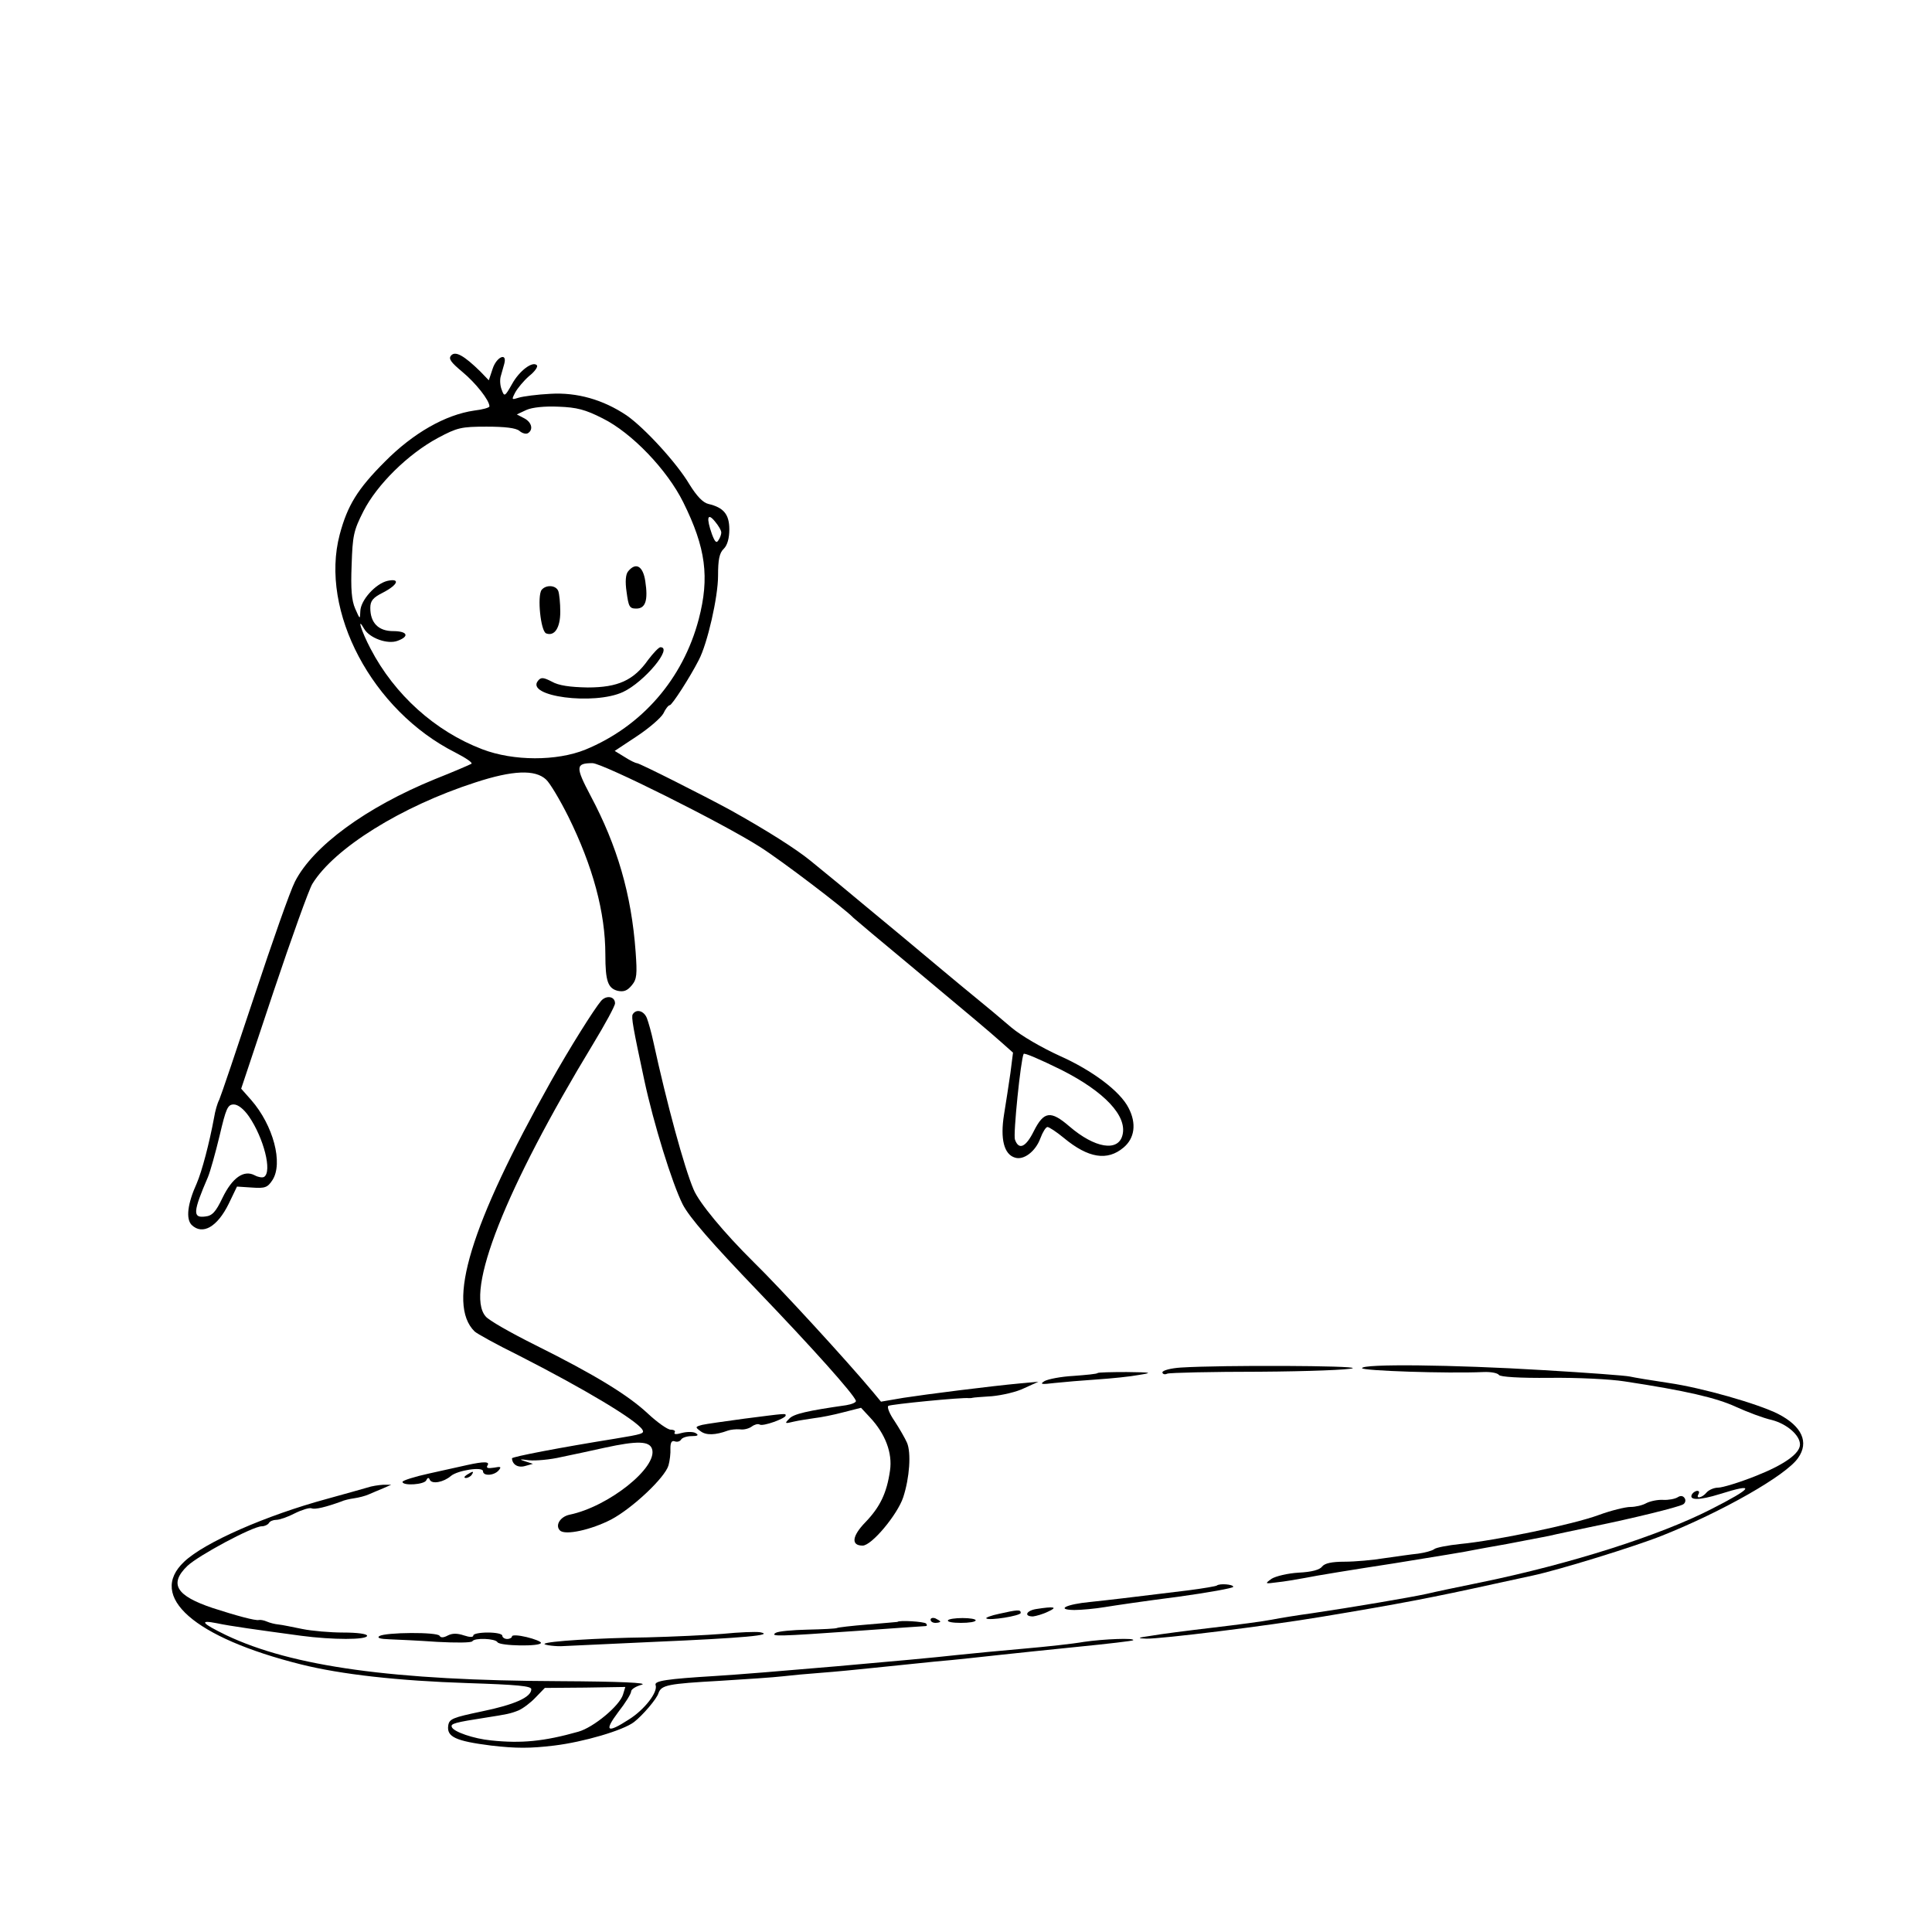 <?xml version="1.0" standalone="no"?>
<!DOCTYPE svg PUBLIC "-//W3C//DTD SVG 20010904//EN"
 "http://www.w3.org/TR/2001/REC-SVG-20010904/DTD/svg10.dtd">
<svg version="1.0" xmlns="http://www.w3.org/2000/svg"
 width="600pt" height="600pt" viewBox="0 0 600 600"
 preserveAspectRatio="xMidYMid meet">

<g transform="translate(0,600) scale(0.1,-0.1)"
fill="#000000" stroke="none">
<path d="M1401 4896 c-9 -10 -1 -21 35 -51 41 -34 84 -88 84 -107 0 -4 -21
-10 -47 -13 -90 -13 -190 -70 -278 -159 -85 -85 -116 -136 -140 -226 -63 -238
101 -547 359 -677 33 -17 55 -32 50 -35 -5 -3 -56 -25 -114 -48 -213 -87 -378
-208 -434 -318 -15 -29 -71 -189 -126 -355 -55 -166 -104 -311 -109 -322 -6
-11 -13 -36 -16 -55 -15 -81 -38 -168 -54 -205 -29 -64 -34 -110 -16 -129 34
-33 80 -6 115 65 l26 54 46 -3 c41 -3 49 0 64 23 34 52 3 170 -66 249 l-31 35
101 303 c56 167 110 317 120 333 68 111 277 241 506 315 116 38 186 41 220 9
12 -11 43 -63 69 -115 76 -154 115 -297 115 -429 0 -82 8 -104 38 -112 19 -4
30 0 44 17 16 19 17 34 12 104 -13 179 -57 329 -140 485 -47 89 -47 101 6 101
31 0 404 -186 520 -260 68 -43 266 -194 290 -220 3 -3 86 -73 185 -155 202
-169 224 -187 275 -232 l36 -32 -8 -63 c-5 -35 -14 -93 -20 -130 -12 -75 0
-123 34 -133 27 -9 64 19 79 60 7 19 17 35 22 35 5 0 28 -15 51 -34 76 -63
135 -72 185 -30 35 29 41 75 16 123 -26 52 -113 117 -214 162 -55 25 -119 62
-150 88 -29 25 -84 71 -121 101 -37 30 -136 113 -221 184 -85 70 -172 143
-194 161 -22 18 -61 50 -88 72 -44 36 -135 94 -250 158 -79 43 -281 145 -289
145 -4 0 -21 8 -38 19 l-31 19 68 45 c38 25 75 57 83 71 7 15 16 26 20 26 7 0
63 87 90 140 27 51 60 196 60 262 0 50 4 71 18 84 11 11 17 33 17 60 0 47 -18
68 -65 79 -17 4 -36 24 -59 61 -39 66 -139 175 -195 214 -73 49 -154 72 -237
67 -41 -2 -85 -8 -98 -12 -22 -7 -23 -7 -11 16 7 13 26 36 43 51 18 14 29 30
24 34 -13 13 -54 -17 -77 -59 -22 -39 -24 -40 -32 -17 -5 12 -6 31 -3 41 3 11
8 28 11 39 10 37 -24 22 -36 -15 l-12 -36 -26 27 c-51 50 -78 65 -91 50z m470
-195 c91 -45 201 -160 251 -261 70 -141 82 -233 48 -363 -49 -186 -177 -333
-352 -405 -89 -36 -223 -36 -320 1 -147 56 -273 170 -347 312 -29 55 -44 104
-20 62 17 -29 73 -49 104 -37 38 14 30 30 -14 30 -46 0 -71 26 -71 72 0 22 8
32 40 48 46 24 54 45 13 36 -37 -9 -83 -60 -84 -94 -1 -27 -1 -26 -16 8 -11
25 -14 61 -11 135 3 92 6 107 37 168 42 82 138 177 231 227 60 32 72 35 151
35 57 0 91 -4 102 -13 9 -8 21 -11 27 -7 17 11 11 34 -12 46 l-23 12 30 14
c18 8 57 12 100 10 56 -2 83 -9 136 -36z m369 -355 c0 -6 -4 -17 -9 -24 -6
-10 -11 -5 -20 19 -18 51 -14 68 9 40 11 -13 20 -28 20 -35z m1057 -1669 c134
-68 204 -143 189 -202 -13 -53 -86 -41 -165 27 -58 50 -79 47 -110 -14 -25
-51 -47 -61 -59 -27 -6 15 18 249 27 266 2 4 49 -16 118 -50z m-2524 -144 c46
-67 73 -172 47 -188 -5 -3 -18 -1 -29 5 -34 18 -70 -8 -100 -70 -21 -44 -32
-56 -54 -58 -39 -5 -38 14 9 123 7 17 23 74 36 128 20 85 25 97 44 97 13 0 31
-14 47 -37z"/>
<path d="M1951 4226 c-8 -9 -10 -32 -5 -65 6 -45 9 -51 30 -51 29 0 37 26 28
85 -7 47 -29 60 -53 31z"/>
<path d="M1682 4168 c-14 -19 -3 -128 14 -135 26 -10 44 17 44 67 0 27 -3 55
-6 64 -7 19 -38 21 -52 4z"/>
<path d="M2013 3951 c-45 -64 -94 -86 -188 -86 -55 1 -90 6 -111 18 -27 14
-34 14 -43 3 -41 -49 174 -77 264 -35 66 31 156 139 116 139 -5 0 -22 -18 -38
-39z"/>
<path d="M1867 2892 c-22 -26 -97 -145 -157 -252 -249 -444 -324 -689 -236
-775 6 -6 67 -40 136 -74 206 -105 366 -201 385 -231 7 -12 0 -14 -85 -28
-168 -27 -320 -56 -320 -61 1 -19 18 -30 40 -24 l25 7 -25 8 c-19 6 -16 7 13
3 21 -2 66 2 100 10 34 7 95 20 135 29 101 22 139 21 147 -4 18 -57 -135 -179
-256 -204 -29 -6 -46 -33 -30 -49 16 -16 97 2 159 34 66 35 167 130 178 168 4
14 7 38 6 53 0 18 4 25 13 22 7 -3 16 -1 20 5 3 6 18 11 33 11 19 0 23 3 13 9
-7 5 -27 5 -43 1 -17 -5 -26 -5 -23 1 4 5 -2 9 -12 9 -10 0 -42 23 -71 50 -61
57 -163 120 -352 214 -74 37 -143 76 -152 88 -65 76 61 396 334 846 37 61 68
118 68 126 0 22 -27 26 -43 8z"/>
<path d="M1965 2850 c-5 -8 1 -42 36 -205 29 -135 86 -319 119 -385 21 -41 91
-121 234 -270 168 -175 296 -318 304 -340 2 -5 -12 -11 -30 -14 -119 -17 -164
-27 -177 -42 -15 -15 -14 -16 14 -9 17 4 46 8 65 11 19 2 59 10 89 18 l55 14
27 -29 c49 -52 71 -112 63 -166 -10 -70 -31 -113 -76 -160 -42 -43 -46 -73 -9
-73 28 0 108 96 126 150 20 61 25 138 12 169 -6 14 -24 45 -39 68 -16 23 -24
44 -19 47 8 5 231 27 250 24 3 0 8 0 11 1 3 1 30 3 61 5 31 3 76 13 100 25
l44 20 -55 -5 c-96 -9 -293 -34 -364 -45 l-70 -12 -24 29 c-80 96 -291 326
-371 404 -93 92 -170 185 -187 226 -29 68 -83 266 -125 459 -6 28 -15 60 -20
73 -9 23 -33 30 -44 12z"/>
<path d="M3668 1753 c-32 -2 -58 -9 -58 -15 0 -5 7 -8 15 -4 8 3 138 6 288 6
150 1 280 6 288 11 13 8 -403 10 -533 2z"/>
<path d="M4230 1751 c0 -8 263 -17 377 -12 23 1 44 -3 48 -9 4 -6 63 -10 158
-9 84 1 188 -4 232 -11 191 -29 285 -51 346 -79 35 -16 85 -35 112 -41 46 -12
87 -47 87 -76 0 -28 -49 -63 -138 -98 -50 -20 -103 -36 -116 -36 -13 0 -29 -7
-36 -15 -14 -17 -35 -21 -25 -5 3 6 2 10 -4 10 -5 0 -13 -5 -16 -10 -12 -20
22 -20 86 0 114 36 105 20 -29 -48 -159 -81 -435 -169 -712 -226 -69 -14 -145
-30 -170 -36 -50 -11 -233 -42 -355 -60 -44 -6 -100 -15 -125 -20 -25 -5 -108
-16 -185 -25 -77 -9 -162 -20 -190 -25 -43 -6 -45 -8 -15 -9 45 -1 372 39 545
68 241 40 345 60 540 103 50 11 101 22 115 25 80 17 317 90 402 124 186 74
385 187 422 241 35 49 12 99 -62 137 -64 32 -236 81 -339 96 -54 8 -108 17
-121 20 -12 3 -134 12 -270 20 -281 17 -562 20 -562 6z"/>
<path d="M3409 1736 c-2 -3 -36 -6 -75 -9 -39 -2 -79 -10 -90 -16 -16 -10 -10
-11 31 -6 28 3 87 8 132 11 45 3 104 9 130 14 44 7 41 8 -38 9 -47 0 -88 -1
-90 -3z"/>
<path d="M2310 1594 c-58 -8 -116 -16 -129 -19 -22 -6 -23 -7 -5 -20 17 -13
46 -12 84 2 8 3 25 5 38 4 13 -2 29 3 37 9 8 6 19 9 24 6 10 -7 81 19 81 28 0
7 3 7 -130 -10z"/>
<path d="M1450 1450 c-19 -4 -72 -16 -117 -26 -46 -10 -83 -22 -83 -26 0 -13
68 -9 74 5 4 9 8 9 11 1 7 -14 43 -7 65 12 21 18 100 30 100 15 0 -16 35 -14
49 3 9 11 6 12 -15 8 -19 -3 -25 -1 -20 7 8 12 -10 13 -64 1z"/>
<path d="M1450 1420 c-9 -6 -10 -10 -3 -10 6 0 15 5 18 10 8 12 4 12 -15 0z"/>
<path d="M1140 1380 c-14 -4 -70 -20 -125 -35 -188 -51 -380 -135 -443 -195
-115 -108 31 -236 363 -319 124 -31 301 -51 518 -58 153 -5 197 -9 197 -19 0
-25 -52 -48 -154 -69 -90 -19 -101 -23 -104 -44 -5 -35 23 -48 133 -62 78 -9
121 -9 196 0 91 11 214 47 248 73 26 20 71 72 76 90 9 25 29 29 190 38 83 5
170 11 195 14 25 3 79 8 120 11 41 3 113 10 160 15 47 5 135 14 195 20 61 5
148 15 195 20 47 5 159 17 250 26 91 9 167 18 169 20 8 8 -92 4 -153 -5 -34
-6 -117 -15 -186 -21 -69 -6 -163 -15 -210 -20 -112 -13 -629 -58 -750 -65
-148 -9 -189 -15 -184 -28 8 -22 -35 -77 -83 -107 -68 -44 -78 -37 -33 23 22
28 40 57 40 64 0 7 15 16 33 21 21 6 -66 10 -256 11 -514 2 -829 45 -1035 143
-76 37 -85 48 -29 37 42 -9 122 -20 262 -39 98 -13 205 -13 205 0 0 6 -31 10
-74 10 -40 0 -98 5 -127 11 -30 6 -63 13 -74 14 -11 1 -27 5 -36 9 -9 4 -20 6
-25 5 -10 -3 -72 14 -143 37 -114 38 -137 75 -79 131 35 33 203 123 231 123 9
0 19 5 22 10 3 6 14 10 23 10 10 0 36 9 57 20 22 11 45 18 52 16 11 -5 46 4
93 21 8 4 26 8 40 10 14 2 34 7 45 12 11 5 31 13 45 19 l25 11 -25 0 c-14 -1
-36 -4 -50 -9z m795 -642 c-10 -35 -92 -103 -139 -116 -106 -30 -177 -37 -271
-27 -53 5 -118 27 -122 42 -4 10 10 14 107 29 64 10 75 12 100 22 14 6 38 24
53 40 l29 30 125 1 125 2 -7 -23z"/>
<path d="M5210 1350 c-8 -5 -29 -9 -45 -8 -17 1 -40 -4 -52 -10 -12 -7 -34
-12 -50 -12 -15 0 -60 -11 -98 -25 -78 -29 -323 -80 -430 -90 -38 -4 -75 -11
-81 -16 -6 -5 -29 -11 -50 -14 -21 -2 -68 -9 -104 -14 -36 -6 -92 -11 -124
-11 -41 0 -62 -5 -70 -15 -7 -10 -32 -17 -73 -19 -34 -2 -71 -11 -84 -19 -22
-16 -21 -16 17 -11 21 2 62 9 89 14 28 6 151 26 275 45 124 20 234 38 245 41
11 2 58 11 105 19 47 9 105 20 130 25 25 6 88 19 140 30 118 24 261 59 277 68
7 4 9 13 5 19 -5 8 -13 9 -22 3z"/>
<path d="M3779 1076 c-2 -2 -42 -9 -89 -15 -187 -23 -247 -30 -304 -36 -74 -7
-109 -24 -50 -25 22 0 65 4 95 9 30 5 132 20 227 32 94 13 172 27 172 31 0 8
-43 11 -51 4z"/>
<path d="M3218 1003 c-31 -5 -39 -23 -10 -23 9 1 31 7 47 15 31 14 20 17 -37
8z"/>
<path d="M3102 988 c-24 -5 -42 -12 -39 -14 8 -8 107 8 107 17 0 11 -10 10
-68 -3z"/>
<path d="M2890 970 c0 -6 7 -10 15 -10 8 0 15 2 15 4 0 2 -7 6 -15 10 -8 3
-15 1 -15 -4z"/>
<path d="M2944 968 c-3 -5 15 -8 40 -8 25 0 46 3 46 8 0 4 -18 7 -41 7 -22 0
-43 -3 -45 -7z"/>
<path d="M2787 963 c-1 0 -42 -4 -92 -8 -49 -4 -93 -9 -96 -11 -4 -2 -45 -4
-91 -5 -47 -1 -91 -5 -99 -10 -19 -12 9 -11 251 6 113 8 209 15 214 15 5 0 6
3 2 8 -6 6 -84 11 -89 5z"/>
<path d="M2245 926 c-49 -4 -155 -9 -235 -11 -155 -2 -311 -12 -319 -20 -3 -4
39 -9 60 -7 3 0 129 6 280 13 278 12 378 21 329 30 -14 2 -65 0 -115 -5z"/>
<path d="M1178 919 c-8 -6 3 -9 32 -10 25 -1 92 -4 148 -8 57 -3 106 -3 109 2
6 11 71 9 78 -3 7 -12 135 -14 135 -2 0 4 -20 12 -45 18 -25 6 -45 7 -45 2 0
-4 -7 -8 -15 -8 -8 0 -15 5 -15 10 0 6 -20 10 -45 10 -25 0 -45 -4 -45 -9 0
-6 -11 -6 -29 0 -21 7 -36 7 -50 0 -13 -7 -22 -8 -26 -1 -7 12 -167 11 -187
-1z"/>
</g>
</svg>
